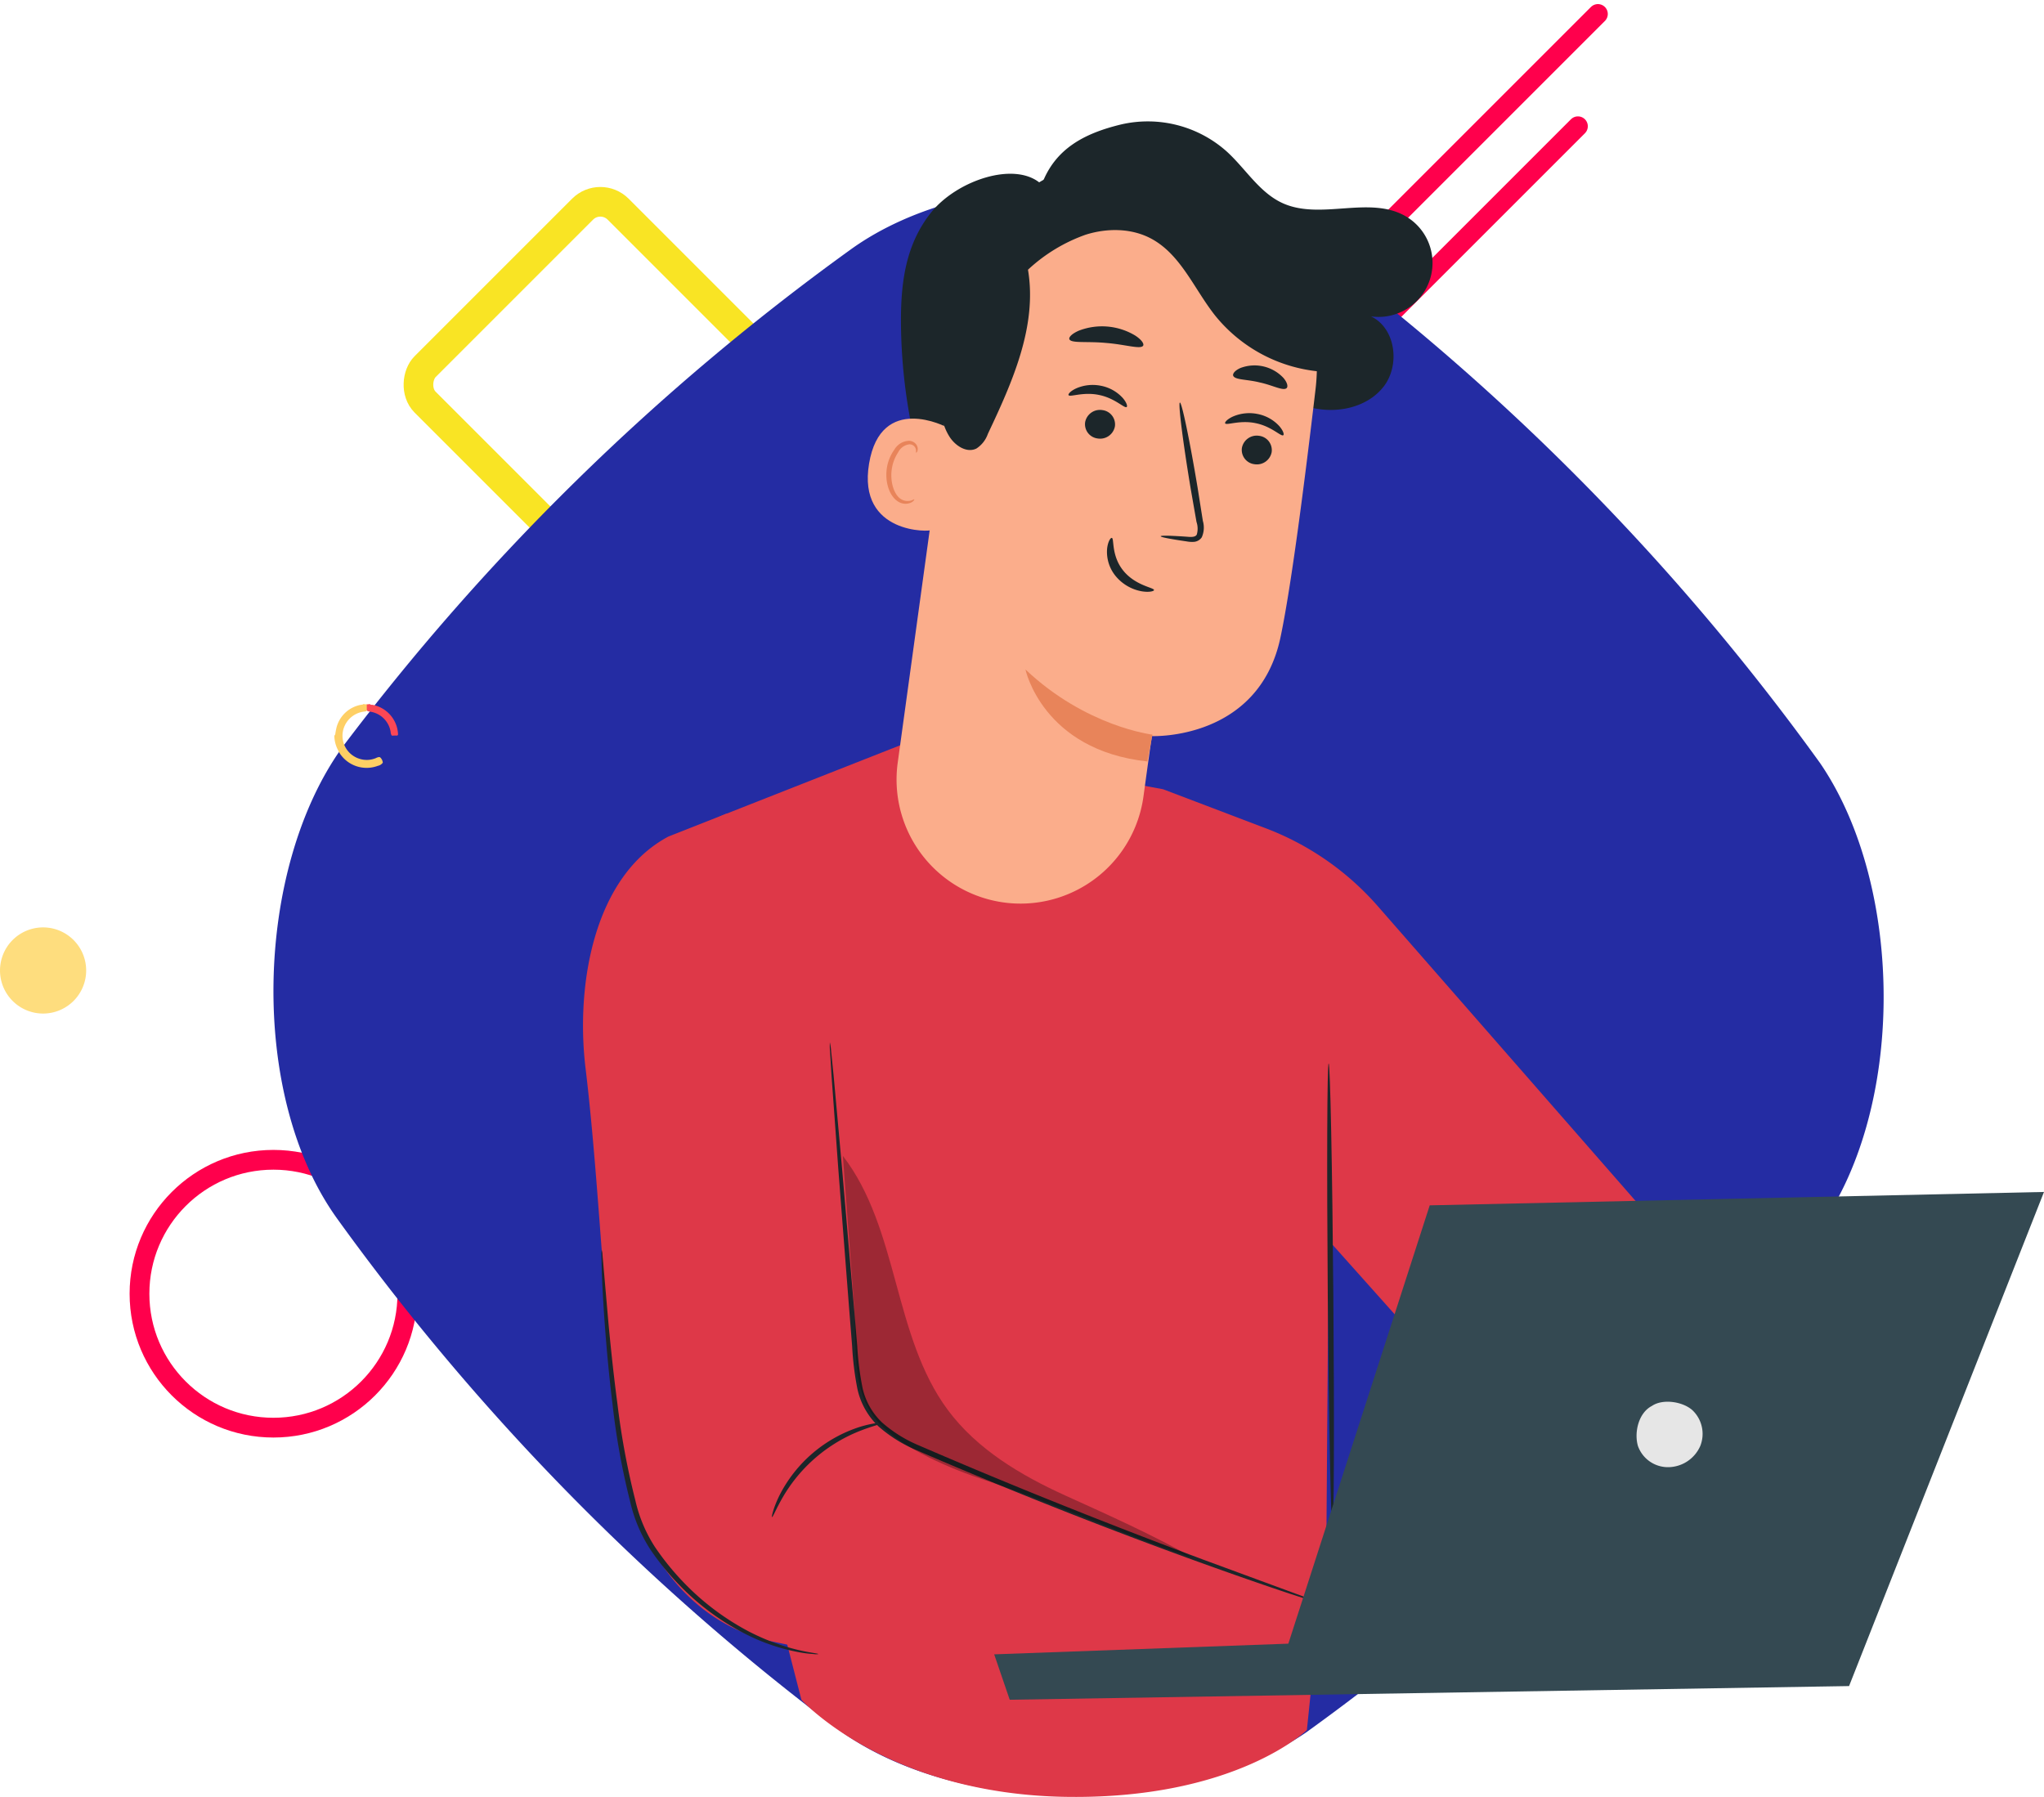 <svg xmlns="http://www.w3.org/2000/svg" width="413.701" height="363.708" viewBox="0 0 413.701 363.708">
  <g id="Grupo_124111" data-name="Grupo 124111" transform="translate(19161 10823.562)">
    <g id="Grupo_124110" data-name="Grupo 124110">
      <g id="Grupo_124083" data-name="Grupo 124083">
        <g id="Grupo_124082" data-name="Grupo 124082">
          <g id="Grupo_124081" data-name="Grupo 124081">
            <g id="Grupo_124080" data-name="Grupo 124080">
              <g id="Grupo_124079" data-name="Grupo 124079">
                <g id="Grupo_124078" data-name="Grupo 124078">
                  <g id="Grupo_109937" data-name="Grupo 109937" transform="translate(-21190.75 -11182.907)">
                    <g id="Grupo_109642" data-name="Grupo 109642" transform="translate(2029.751 362.174)">
                      <rect id="Rectángulo_41472" data-name="Rectángulo 41472" width="55.244" height="55.244" rx="5.085" transform="translate(121.511 35.91) rotate(45)" fill="none" stroke="#f9e424" stroke-width="6"/>
                      <line id="Línea_139" data-name="Línea 139" y1="70.367" x2="70.367" transform="translate(249.003 22.726)" fill="#ff004c" stroke="#ff004c" stroke-linecap="round" stroke-miterlimit="10" stroke-width="4"/>
                      <line id="Línea_140" data-name="Línea 140" y1="74.41" x2="74.41" transform="translate(249.003)" fill="#ff004c" stroke="#ff004c" stroke-linecap="round" stroke-miterlimit="10" stroke-width="4"/>
                      <circle id="Elipse_6003" data-name="Elipse 6003" cx="27.108" cy="27.108" r="27.108" transform="translate(28.231 231.922)" fill="none" stroke="#ff004c" stroke-miterlimit="10" stroke-width="4"/>
                      <path id="Trazado_161515" data-name="Trazado 161515" d="M2369.9,585.741a480.406,480.406,0,0,1-102.954,100.827c-25.053,17.168-70.778,17.511-95.349-1a480.439,480.439,0,0,1-100.827-102.955c-17.991-24.952-16.691-70.66,1-95.349a480.435,480.435,0,0,1,102.955-100.827c24.953-17.99,70.661-16.691,95.349,1a480.418,480.418,0,0,1,100.827,102.955C2388.06,515.445,2388.4,561.17,2369.9,585.741Z" transform="translate(-2002.531 -338.781)" fill="#242ca3"/>
                      <path id="Trazado_161518" data-name="Trazado 161518" d="M2047.19,521.385a8.719,8.719,0,1,1-8.719-8.719A8.72,8.72,0,0,1,2047.19,521.385Z" transform="translate(-2029.751 -327.783)" fill="#fedd7e"/>
                    </g>
                  </g>
                  <g id="Grupo_110079" data-name="Grupo 110079" transform="translate(-19269.129 -11087.626)">
                    <g id="Grupo_109957" data-name="Grupo 109957" transform="translate(226.129 414.324)">
                      <g id="Grupo_109947" data-name="Grupo 109947" transform="translate(15.069)">
                        <g id="Grupo_109943" data-name="Grupo 109943">
                          <g id="Grupo_109942" data-name="Grupo 109942">
                            <path id="Trazado_164470" data-name="Trazado 164470" d="M418.114,537.159l-44.6-49.934-.452,60.7-3.948,38.418s-14.271,13.9-48.187,13.529c-36.7-.37-54.117-19.646-54.117-19.646l-19.384-75.489-9.6-80.836a21.951,21.951,0,0,1,13.755-23.013l36.711-14.457L340,395.915l20.8,7.906a57.024,57.024,0,0,1,22.667,15.765l62.613,71.6" transform="translate(-237.672 -386.429)" fill="#de3848"/>
                          </g>
                        </g>
                        <g id="Grupo_109946" data-name="Grupo 109946" transform="translate(135.551 64.994)">
                          <g id="Grupo_109945" data-name="Grupo 109945">
                            <g id="Grupo_109944" data-name="Grupo 109944">
                              <path id="Trazado_164471" data-name="Trazado 164471" d="M342.57,530.13c.312,0,.392-21.03.18-46.96s-.637-46.959-.949-46.956-.392,21.026-.18,46.965S342.258,530.133,342.57,530.13Z" transform="translate(-341.503 -436.214)" fill="#1c262a"/>
                            </g>
                          </g>
                        </g>
                      </g>
                      <g id="Grupo_109948" data-name="Grupo 109948" transform="translate(0 14.457)">
                        <path id="Trazado_164472" data-name="Trazado 164472" d="M372.929,557.384l-80.605-32.448a18.418,18.418,0,0,1-11.487-15.684l-5.9-77.281s.7-32.867-19.83-34.468l-11.68,4.6c-15.094,8.016-18.833,29.994-16.778,46.96,2.919,24.11,4.136,58.229,7.4,79.153,2.674,17.116,12.478,32.173,29.23,36.583l98.26,20.473Z" transform="translate(-226.129 -397.503)" fill="#de3848"/>
                      </g>
                      <g id="Grupo_109950" data-name="Grupo 109950" transform="translate(49.943 60.713)">
                        <g id="Grupo_109949" data-name="Grupo 109949">
                          <path id="Trazado_164473" data-name="Trazado 164473" d="M264.406,432.935a10.953,10.953,0,0,1,.255,1.77q.192,1.89.518,5.091c.411,4.53.991,10.906,1.7,18.742.683,7.948,1.492,17.362,2.39,27.806q.329,3.926.675,8.038a60.507,60.507,0,0,0,1.03,8.269,13.711,13.711,0,0,0,4.007,7.242,27.188,27.188,0,0,0,7.436,4.628c22.227,9.618,42.712,17.559,57.581,23.128l17.654,6.5,4.8,1.77a10.887,10.887,0,0,1,1.65.684,11.032,11.032,0,0,1-1.721-.479l-4.868-1.578c-4.219-1.4-10.3-3.494-17.778-6.184-14.957-5.394-35.474-13.217-57.767-22.863a28.171,28.171,0,0,1-7.727-4.83,14.8,14.8,0,0,1-4.3-7.782,60.679,60.679,0,0,1-1.026-8.418q-.327-4.11-.64-8.042c-.811-10.453-1.542-19.876-2.159-27.831-.569-7.847-1.034-14.234-1.363-18.77q-.2-3.214-.316-5.108A11.255,11.255,0,0,1,264.406,432.935Z" transform="translate(-264.386 -432.935)" fill="#1c262a"/>
                        </g>
                      </g>
                      <g id="Grupo_109952" data-name="Grupo 109952" transform="translate(3.725 102.726)">
                        <g id="Grupo_109951" data-name="Grupo 109951">
                          <path id="Trazado_164474" data-name="Trazado 164474" d="M229.039,465.116a3.986,3.986,0,0,1,.161,1.038c.072.805.161,1.79.266,2.983.24,2.753.563,6.46.956,10.966.441,4.625,1,10.129,1.807,16.214a154.761,154.761,0,0,0,3.64,19.576,29.191,29.191,0,0,0,3.933,9.333,53.611,53.611,0,0,0,6.021,7.4,51.565,51.565,0,0,0,12.9,9.676c8.248,4.287,14.243,4.349,14.158,4.635a3.817,3.817,0,0,1-1.048-.023,22.341,22.341,0,0,1-2.983-.385,39.407,39.407,0,0,1-10.473-3.547,50.528,50.528,0,0,1-13.26-9.658,53.393,53.393,0,0,1-6.189-7.505,29.963,29.963,0,0,1-4.1-9.637,145.88,145.88,0,0,1-3.585-19.736c-.752-6.114-1.236-11.636-1.581-16.277s-.52-8.4-.615-11.005c-.026-1.2-.047-2.188-.064-3A3.792,3.792,0,0,1,229.039,465.116Z" transform="translate(-228.983 -465.116)" fill="#1c262a"/>
                        </g>
                      </g>
                      <g id="Grupo_109954" data-name="Grupo 109954" transform="translate(38.231 137.722)">
                        <g id="Grupo_109953" data-name="Grupo 109953">
                          <path id="Trazado_164475" data-name="Trazado 164475" d="M255.434,511.006c-.11-.031.232-1.755,1.467-4.3a27.727,27.727,0,0,1,16.354-13.966c2.7-.822,4.46-.89,4.473-.778.033.181-1.659.517-4.222,1.5a31.364,31.364,0,0,0-15.932,13.607C256.2,509.447,255.606,511.066,255.434,511.006Z" transform="translate(-255.414 -491.923)" fill="#1c262a"/>
                        </g>
                      </g>
                      <g id="Grupo_109956" data-name="Grupo 109956" transform="translate(52.59 83.69)" opacity="0.3">
                        <g id="Grupo_109955" data-name="Grupo 109955">
                          <path id="Trazado_164476" data-name="Trazado 164476" d="M337.459,531.972c-8.62-4.868-17.052-8.61-26.064-12.705s-17.84-9.353-23.739-17.3c-11.123-14.992-9.857-36.632-21.243-51.429q1.116,14.926,2.231,29.848c.681,9.119-.717,18.136,5.157,24.332,4.948,5.221,14.6,9.223,21.426,11.477,13.726,4.527,28.507,11.253,42.233,15.781" transform="translate(-266.413 -450.535)" fill="#030504"/>
                        </g>
                      </g>
                    </g>
                    <g id="Grupo_109960" data-name="Grupo 109960" transform="translate(309.35 505.324)">
                      <g id="Grupo_109958" data-name="Grupo 109958">
                        <path id="Trazado_164477" data-name="Trazado 164477" d="M505.081,456.134,465.628,556.147l-169.882,2.768-3.144-9.19,59.537-2.16,28.614-88.721Z" transform="translate(-292.602 -456.134)" fill="#344952"/>
                      </g>
                      <g id="Grupo_109959" data-name="Grupo 109959" transform="translate(130.014 42.46)">
                        <path id="Trazado_164478" data-name="Trazado 164478" d="M395.321,489.495c2.18-1.477,6.209-.885,8.17.872a6.605,6.605,0,0,1,1.6,7.238,7.158,7.158,0,0,1-6.137,4.287,6.449,6.449,0,0,1-6.487-4.285c-.782-2.685.085-6.7,2.855-8.112" transform="translate(-392.191 -488.658)" fill="#e6e6e6"/>
                      </g>
                    </g>
                    <g id="Grupo_110078" data-name="Grupo 110078" transform="translate(283.764 288.625)">
                      <g id="Grupo_109961" data-name="Grupo 109961" transform="translate(6.72)">
                        <path id="Trazado_164479" data-name="Trazado 164479" d="M304.782,301.416c2.667-7.215,8.567-10.349,16.043-12.158a23.994,23.994,0,0,1,21.465,5.53c3.792,3.475,6.573,8.277,11.259,10.4,7.715,3.5,17.6-1.615,24.914,2.661a10.928,10.928,0,0,1-7.046,20.255c5.027,2.373,5.965,9.94,2.5,14.291s-9.862,5.529-15.212,4.014-9.793-5.248-13.572-9.325-7.088-8.6-11.179-12.366-9.2-6.8-14.752-7c-7.521-.281-14.461,4.775-18.409,11.183s-5.422,14-6.522,21.449-1.928,15.042-4.8,22c-.338.817-.82,1.722-1.684,1.9-1.249.262-2.165-1.121-2.666-2.3a110.488,110.488,0,0,1-8.829-42.047c-.089-8.371.849-16.205,6.047-22.767s17.188-10.65,22.439-5.726" transform="translate(-276.291 -288.625)" fill="#1c262a"/>
                      </g>
                      <g id="Grupo_110058" data-name="Grupo 110058" transform="translate(5.819 9.858)">
                        <g id="Grupo_110057" data-name="Grupo 110057">
                          <g id="Grupo_110056" data-name="Grupo 110056">
                            <g id="Grupo_109980" data-name="Grupo 109980">
                              <g id="Grupo_109979" data-name="Grupo 109979">
                                <g id="Grupo_109978" data-name="Grupo 109978">
                                  <g id="Grupo_109969" data-name="Grupo 109969">
                                    <g id="Grupo_109968" data-name="Grupo 109968">
                                      <g id="Grupo_109967" data-name="Grupo 109967">
                                        <g id="Grupo_109966" data-name="Grupo 109966">
                                          <g id="Grupo_109965" data-name="Grupo 109965">
                                            <g id="Grupo_109964" data-name="Grupo 109964">
                                              <g id="Grupo_109963" data-name="Grupo 109963">
                                                <g id="Grupo_109962" data-name="Grupo 109962">
                                                  <path id="Trazado_164480" data-name="Trazado 164480" d="M287.343,332.516l-11.5,83.612A25.106,25.106,0,0,0,298.52,444.56h0a25.118,25.118,0,0,0,27.067-21.627c.86-6.3,1.59-11.543,1.721-12.184,0,0,21.56.927,25.995-19.928,2.144-10.078,4.868-31.2,7.112-50.329a39.714,39.714,0,0,0-31.678-43.55l-2.018-.4C304.714,293.463,289.809,310.433,287.343,332.516Z" transform="translate(-275.601 -296.177)" fill="#fbad8b"/>
                                                </g>
                                              </g>
                                            </g>
                                          </g>
                                        </g>
                                      </g>
                                    </g>
                                  </g>
                                  <g id="Grupo_109977" data-name="Grupo 109977" transform="translate(26.093 101.085)">
                                    <g id="Grupo_109976" data-name="Grupo 109976">
                                      <g id="Grupo_109975" data-name="Grupo 109975">
                                        <g id="Grupo_109974" data-name="Grupo 109974">
                                          <g id="Grupo_109973" data-name="Grupo 109973">
                                            <g id="Grupo_109972" data-name="Grupo 109972">
                                              <g id="Grupo_109971" data-name="Grupo 109971">
                                                <g id="Grupo_109970" data-name="Grupo 109970">
                                                  <path id="Trazado_164481" data-name="Trazado 164481" d="M321.3,386.8s-13.428-1.567-25.709-13.193c0,0,3.436,16.334,24.675,18.619Z" transform="translate(-295.588 -373.607)" fill="#e8845a"/>
                                                </g>
                                              </g>
                                            </g>
                                          </g>
                                        </g>
                                      </g>
                                    </g>
                                  </g>
                                </g>
                              </g>
                            </g>
                            <g id="Grupo_110055" data-name="Grupo 110055" transform="translate(34.801 31.633)">
                              <g id="Grupo_110054" data-name="Grupo 110054">
                                <g id="Grupo_110037" data-name="Grupo 110037" transform="translate(0 11.867)">
                                  <g id="Grupo_110036" data-name="Grupo 110036">
                                    <g id="Grupo_110035" data-name="Grupo 110035">
                                      <g id="Grupo_109998" data-name="Grupo 109998" transform="translate(31.701 5.711)">
                                        <g id="Grupo_109988" data-name="Grupo 109988" transform="translate(3.367 4.548)">
                                          <g id="Grupo_109987" data-name="Grupo 109987">
                                            <g id="Grupo_109986" data-name="Grupo 109986">
                                              <g id="Grupo_109985" data-name="Grupo 109985">
                                                <g id="Grupo_109984" data-name="Grupo 109984">
                                                  <g id="Grupo_109983" data-name="Grupo 109983">
                                                    <g id="Grupo_109982" data-name="Grupo 109982">
                                                      <g id="Grupo_109981" data-name="Grupo 109981">
                                                        <path id="Trazado_164482" data-name="Trazado 164482" d="M335.178,340.7a3.046,3.046,0,0,1-3.482,2.437,2.913,2.913,0,0,1-2.539-3.307,3.047,3.047,0,0,1,3.478-2.44A2.916,2.916,0,0,1,335.178,340.7Z" transform="translate(-329.12 -337.355)" fill="#1c262a"/>
                                                      </g>
                                                    </g>
                                                  </g>
                                                </g>
                                              </g>
                                            </g>
                                          </g>
                                        </g>
                                        <g id="Grupo_109997" data-name="Grupo 109997">
                                          <g id="Grupo_109996" data-name="Grupo 109996">
                                            <g id="Grupo_109995" data-name="Grupo 109995">
                                              <g id="Grupo_109994" data-name="Grupo 109994">
                                                <g id="Grupo_109993" data-name="Grupo 109993">
                                                  <g id="Grupo_109992" data-name="Grupo 109992">
                                                    <g id="Grupo_109991" data-name="Grupo 109991">
                                                      <g id="Grupo_109990" data-name="Grupo 109990">
                                                        <g id="Grupo_109989" data-name="Grupo 109989">
                                                          <path id="Trazado_164483" data-name="Trazado 164483" d="M338.311,338.338c-.448.316-2.375-1.811-5.59-2.444-3.2-.679-5.889.5-6.159.04-.136-.209.381-.837,1.557-1.379a8.357,8.357,0,0,1,5.027-.513,8.016,8.016,0,0,1,4.351,2.431C338.335,337.43,338.529,338.2,338.311,338.338Z" transform="translate(-326.541 -333.871)" fill="#1c262a"/>
                                                        </g>
                                                      </g>
                                                    </g>
                                                  </g>
                                                </g>
                                              </g>
                                            </g>
                                          </g>
                                        </g>
                                      </g>
                                      <g id="Grupo_110016" data-name="Grupo 110016">
                                        <g id="Grupo_110006" data-name="Grupo 110006" transform="translate(3.34 5.055)">
                                          <g id="Grupo_110005" data-name="Grupo 110005">
                                            <g id="Grupo_110004" data-name="Grupo 110004">
                                              <g id="Grupo_110003" data-name="Grupo 110003">
                                                <g id="Grupo_110002" data-name="Grupo 110002">
                                                  <g id="Grupo_110001" data-name="Grupo 110001">
                                                    <g id="Grupo_110000" data-name="Grupo 110000">
                                                      <g id="Grupo_109999" data-name="Grupo 109999">
                                                        <path id="Trazado_164484" data-name="Trazado 164484" d="M310.874,336.71a3.045,3.045,0,0,1-3.48,2.437,2.911,2.911,0,0,1-2.541-3.307,3.046,3.046,0,0,1,3.479-2.439A2.913,2.913,0,0,1,310.874,336.71Z" transform="translate(-304.816 -333.369)" fill="#1c262a"/>
                                                      </g>
                                                    </g>
                                                  </g>
                                                </g>
                                              </g>
                                            </g>
                                          </g>
                                        </g>
                                        <g id="Grupo_110015" data-name="Grupo 110015">
                                          <g id="Grupo_110014" data-name="Grupo 110014">
                                            <g id="Grupo_110013" data-name="Grupo 110013">
                                              <g id="Grupo_110012" data-name="Grupo 110012">
                                                <g id="Grupo_110011" data-name="Grupo 110011">
                                                  <g id="Grupo_110010" data-name="Grupo 110010">
                                                    <g id="Grupo_110009" data-name="Grupo 110009">
                                                      <g id="Grupo_110008" data-name="Grupo 110008">
                                                        <g id="Grupo_110007" data-name="Grupo 110007">
                                                          <path id="Trazado_164485" data-name="Trazado 164485" d="M314.03,333.964c-.448.315-2.379-1.811-5.591-2.444-3.2-.679-5.889.5-6.159.039-.136-.208.377-.836,1.557-1.377a8.356,8.356,0,0,1,5.027-.514,8.027,8.027,0,0,1,4.353,2.432C314.051,333.055,314.246,333.826,314.03,333.964Z" transform="translate(-302.258 -329.497)" fill="#1c262a"/>
                                                        </g>
                                                      </g>
                                                    </g>
                                                  </g>
                                                </g>
                                              </g>
                                            </g>
                                          </g>
                                        </g>
                                      </g>
                                      <g id="Grupo_110025" data-name="Grupo 110025" transform="translate(18.671 3.561)">
                                        <g id="Grupo_110024" data-name="Grupo 110024">
                                          <g id="Grupo_110023" data-name="Grupo 110023">
                                            <g id="Grupo_110022" data-name="Grupo 110022">
                                              <g id="Grupo_110021" data-name="Grupo 110021">
                                                <g id="Grupo_110020" data-name="Grupo 110020">
                                                  <g id="Grupo_110019" data-name="Grupo 110019">
                                                    <g id="Grupo_110018" data-name="Grupo 110018">
                                                      <g id="Grupo_110017" data-name="Grupo 110017">
                                                        <path id="Trazado_164486" data-name="Trazado 164486" d="M316.56,359.288c.021-.187,2.087-.132,5.406.1.837.08,1.646.072,1.9-.461a4.265,4.265,0,0,0-.063-2.542q-.562-3.208-1.177-6.731c-1.593-9.568-2.569-17.368-2.184-17.43s1.99,7.645,3.582,17.213q.558,3.533,1.068,6.748a4.844,4.844,0,0,1-.218,3.305,2.094,2.094,0,0,1-1.589.93,5.615,5.615,0,0,1-1.432-.085C318.559,359.861,316.535,359.472,316.56,359.288Z" transform="translate(-316.56 -332.225)" fill="#1c262a"/>
                                                      </g>
                                                    </g>
                                                  </g>
                                                </g>
                                              </g>
                                            </g>
                                          </g>
                                        </g>
                                      </g>
                                      <g id="Grupo_110034" data-name="Grupo 110034" transform="translate(7.781 30.953)">
                                        <g id="Grupo_110033" data-name="Grupo 110033">
                                          <g id="Grupo_110032" data-name="Grupo 110032">
                                            <g id="Grupo_110031" data-name="Grupo 110031">
                                              <g id="Grupo_110030" data-name="Grupo 110030">
                                                <g id="Grupo_110029" data-name="Grupo 110029">
                                                  <g id="Grupo_110028" data-name="Grupo 110028">
                                                    <g id="Grupo_110027" data-name="Grupo 110027">
                                                      <g id="Grupo_110026" data-name="Grupo 110026">
                                                        <path id="Trazado_164487" data-name="Trazado 164487" d="M309.209,353.211c.529.073-.162,3.563,2.329,6.633s6.279,3.431,6.209,3.923c.005.228-.963.512-2.54.242a8.861,8.861,0,0,1-5.223-3.077,7.715,7.715,0,0,1-1.728-5.518C308.413,353.929,308.974,353.143,309.209,353.211Z" transform="translate(-308.218 -353.207)" fill="#1c262a"/>
                                                      </g>
                                                    </g>
                                                  </g>
                                                </g>
                                              </g>
                                            </g>
                                          </g>
                                        </g>
                                      </g>
                                    </g>
                                  </g>
                                </g>
                                <g id="Grupo_110045" data-name="Grupo 110045" transform="translate(0.163)">
                                  <g id="Grupo_110044" data-name="Grupo 110044">
                                    <g id="Grupo_110043" data-name="Grupo 110043">
                                      <g id="Grupo_110042" data-name="Grupo 110042">
                                        <g id="Grupo_110041" data-name="Grupo 110041">
                                          <g id="Grupo_110040" data-name="Grupo 110040">
                                            <g id="Grupo_110039" data-name="Grupo 110039">
                                              <g id="Grupo_110038" data-name="Grupo 110038">
                                                <path id="Trazado_164488" data-name="Trazado 164488" d="M317.338,324.316c-.492.811-3.618-.244-7.477-.543-3.855-.376-7.115.12-7.458-.764-.149-.419.546-1.136,1.944-1.735a13.026,13.026,0,0,1,11.377.995C317,323.1,317.556,323.929,317.338,324.316Z" transform="translate(-302.383 -320.407)" fill="#1c262a"/>
                                              </g>
                                            </g>
                                          </g>
                                        </g>
                                      </g>
                                    </g>
                                  </g>
                                </g>
                                <g id="Grupo_110053" data-name="Grupo 110053" transform="translate(33.316 7.902)">
                                  <g id="Grupo_110052" data-name="Grupo 110052">
                                    <g id="Grupo_110051" data-name="Grupo 110051">
                                      <g id="Grupo_110050" data-name="Grupo 110050">
                                        <g id="Grupo_110049" data-name="Grupo 110049">
                                          <g id="Grupo_110048" data-name="Grupo 110048">
                                            <g id="Grupo_110047" data-name="Grupo 110047">
                                              <g id="Grupo_110046" data-name="Grupo 110046">
                                                <path id="Trazado_164489" data-name="Trazado 164489" d="M338.611,331.068c-.711.618-2.773-.582-5.428-1.15-2.633-.661-5.012-.492-5.379-1.359-.153-.415.347-1.076,1.47-1.569a8.029,8.029,0,0,1,8.708,2.021C338.773,329.95,338.931,330.763,338.611,331.068Z" transform="translate(-327.777 -326.46)" fill="#1c262a"/>
                                              </g>
                                            </g>
                                          </g>
                                        </g>
                                      </g>
                                    </g>
                                  </g>
                                </g>
                              </g>
                            </g>
                          </g>
                        </g>
                      </g>
                      <g id="Grupo_110076" data-name="Grupo 110076" transform="translate(0 60.172)">
                        <g id="Grupo_110066" data-name="Grupo 110066">
                          <g id="Grupo_110065" data-name="Grupo 110065">
                            <g id="Grupo_110064" data-name="Grupo 110064">
                              <g id="Grupo_110063" data-name="Grupo 110063">
                                <g id="Grupo_110062" data-name="Grupo 110062">
                                  <g id="Grupo_110061" data-name="Grupo 110061">
                                    <g id="Grupo_110060" data-name="Grupo 110060">
                                      <g id="Grupo_110059" data-name="Grupo 110059">
                                        <path id="Trazado_164490" data-name="Trazado 164490" d="M287.319,336.563c-.326-.225-13.516-7.119-15.915,7.266s12.537,13.825,12.631,13.418S287.319,336.563,287.319,336.563Z" transform="translate(-271.143 -334.717)" fill="#fbad8b"/>
                                      </g>
                                    </g>
                                  </g>
                                </g>
                              </g>
                            </g>
                          </g>
                        </g>
                        <g id="Grupo_110075" data-name="Grupo 110075" transform="translate(3.761 4.482)">
                          <g id="Grupo_110074" data-name="Grupo 110074">
                            <g id="Grupo_110073" data-name="Grupo 110073">
                              <g id="Grupo_110072" data-name="Grupo 110072">
                                <g id="Grupo_110071" data-name="Grupo 110071">
                                  <g id="Grupo_110070" data-name="Grupo 110070">
                                    <g id="Grupo_110069" data-name="Grupo 110069">
                                      <g id="Grupo_110068" data-name="Grupo 110068">
                                        <g id="Grupo_110067" data-name="Grupo 110067">
                                          <path id="Trazado_164491" data-name="Trazado 164491" d="M279.669,350.016c-.055-.056-.279.133-.735.257a2.54,2.54,0,0,1-1.88-.274c-1.427-.811-2.3-3.437-1.941-6.042a8.388,8.388,0,0,1,1.3-3.47,2.938,2.938,0,0,1,2.206-1.61,1.293,1.293,0,0,1,1.363.933c.127.435-.013.706.059.744.035.043.35-.189.333-.8a1.621,1.621,0,0,0-.416-1,1.916,1.916,0,0,0-1.324-.6,3.569,3.569,0,0,0-2.99,1.792,8.618,8.618,0,0,0-1.538,3.866c-.392,2.914.64,5.873,2.619,6.821a2.723,2.723,0,0,0,2.356,0C279.585,350.359,279.715,350.05,279.669,350.016Z" transform="translate(-274.024 -338.15)" fill="#e8845a"/>
                                        </g>
                                      </g>
                                    </g>
                                  </g>
                                </g>
                              </g>
                            </g>
                          </g>
                        </g>
                      </g>
                      <g id="Grupo_110077" data-name="Grupo 110077" transform="translate(14.511 6.928)">
                        <path id="Trazado_164492" data-name="Trazado 164492" d="M363.675,337.72a30.786,30.786,0,0,1-25.616-11.4c-4.225-5.328-6.91-12.311-12.89-15.546-4.026-2.179-8.978-2.2-13.341-.819a33.468,33.468,0,0,0-11.653,7.081c1.917,11.432-3.167,22.75-8.121,33.23a5.794,5.794,0,0,1-2.322,2.965c-1.952.962-4.279-.559-5.445-2.4-1.866-2.941-2.085-6.612-2.016-10.1a59.983,59.983,0,0,1,4.77-23.157,40.824,40.824,0,0,1,15.038-18.007,38.678,38.678,0,0,1,28.609-4.738,47.5,47.5,0,0,1,25.08,15.055c3.056,3.437,5.717,7.385,6.757,11.866" transform="translate(-282.259 -293.932)" fill="#1c262a"/>
                      </g>
                    </g>
                  </g>
                  <path id="Trazado_171219" data-name="Trazado 171219" d="M964.18,354.221a13.57,13.57,0,0,1,.265-1.426,6.275,6.275,0,0,1,5.061-4.61c.109-.023.242.017.312-.114h.3c.129.108.3,0,.437.092a.317.317,0,0,1,.09.132,2.71,2.71,0,0,1-.04,1.066c-.166.211-.412.194-.642.226a4.968,4.968,0,0,0-4.278,4.317,4.879,4.879,0,0,0,3.437,5.239,4.8,4.8,0,0,0,3.3-.152,1.721,1.721,0,0,1,.667-.209.444.444,0,0,1,.22.092,1.647,1.647,0,0,1,.5,1.047,1.585,1.585,0,0,1-.989.634,6.494,6.494,0,0,1-7.965-2.928c-.019-.052-.037-.1-.057-.155a6.487,6.487,0,0,1-.79-2.754A.552.552,0,0,1,964.18,354.221Z" transform="translate(-20057.332 -11029.111)" fill="#fecf64"/>
                  <path id="Trazado_171220" data-name="Trazado 171220" d="M1013.486,348.072c.145.188.369.108.552.148a6.357,6.357,0,0,1,5.114,5.91c.01.231-.1.316-.328.305-.3-.013-.594.007-.891.013l-.068-.042a1.446,1.446,0,0,1-.21-.712,4.911,4.911,0,0,0-4.126-4.093c-.7-.116-.7-.116-.7-.8,0-.2-.01-.4.008-.6.077-.141.252-.028.344-.131Z" transform="translate(-20099.59 -11029.111)" fill="#fc4755"/>
                  <path id="Trazado_171221" data-name="Trazado 171221" d="M1012.585,348.072c-.067.121-.194.088-.3.116-.03.046-.056.046-.077-.007l-.043-.016c-.029-.026-.037-.048-.023-.067s.025-.026.037-.026Z" transform="translate(-20098.992 -11029.111)" fill="#fda380"/>
                  <path id="Trazado_171222" data-name="Trazado 171222" d="M1009.871,348.072a.314.314,0,0,1-.014.093c-.137,0-.284.042-.389-.093Z" transform="translate(-20096.682 -11029.111)" fill="#fee2a0"/>
                </g>
              </g>
            </g>
          </g>
        </g>
      </g>
    </g>
  </g>
</svg>
